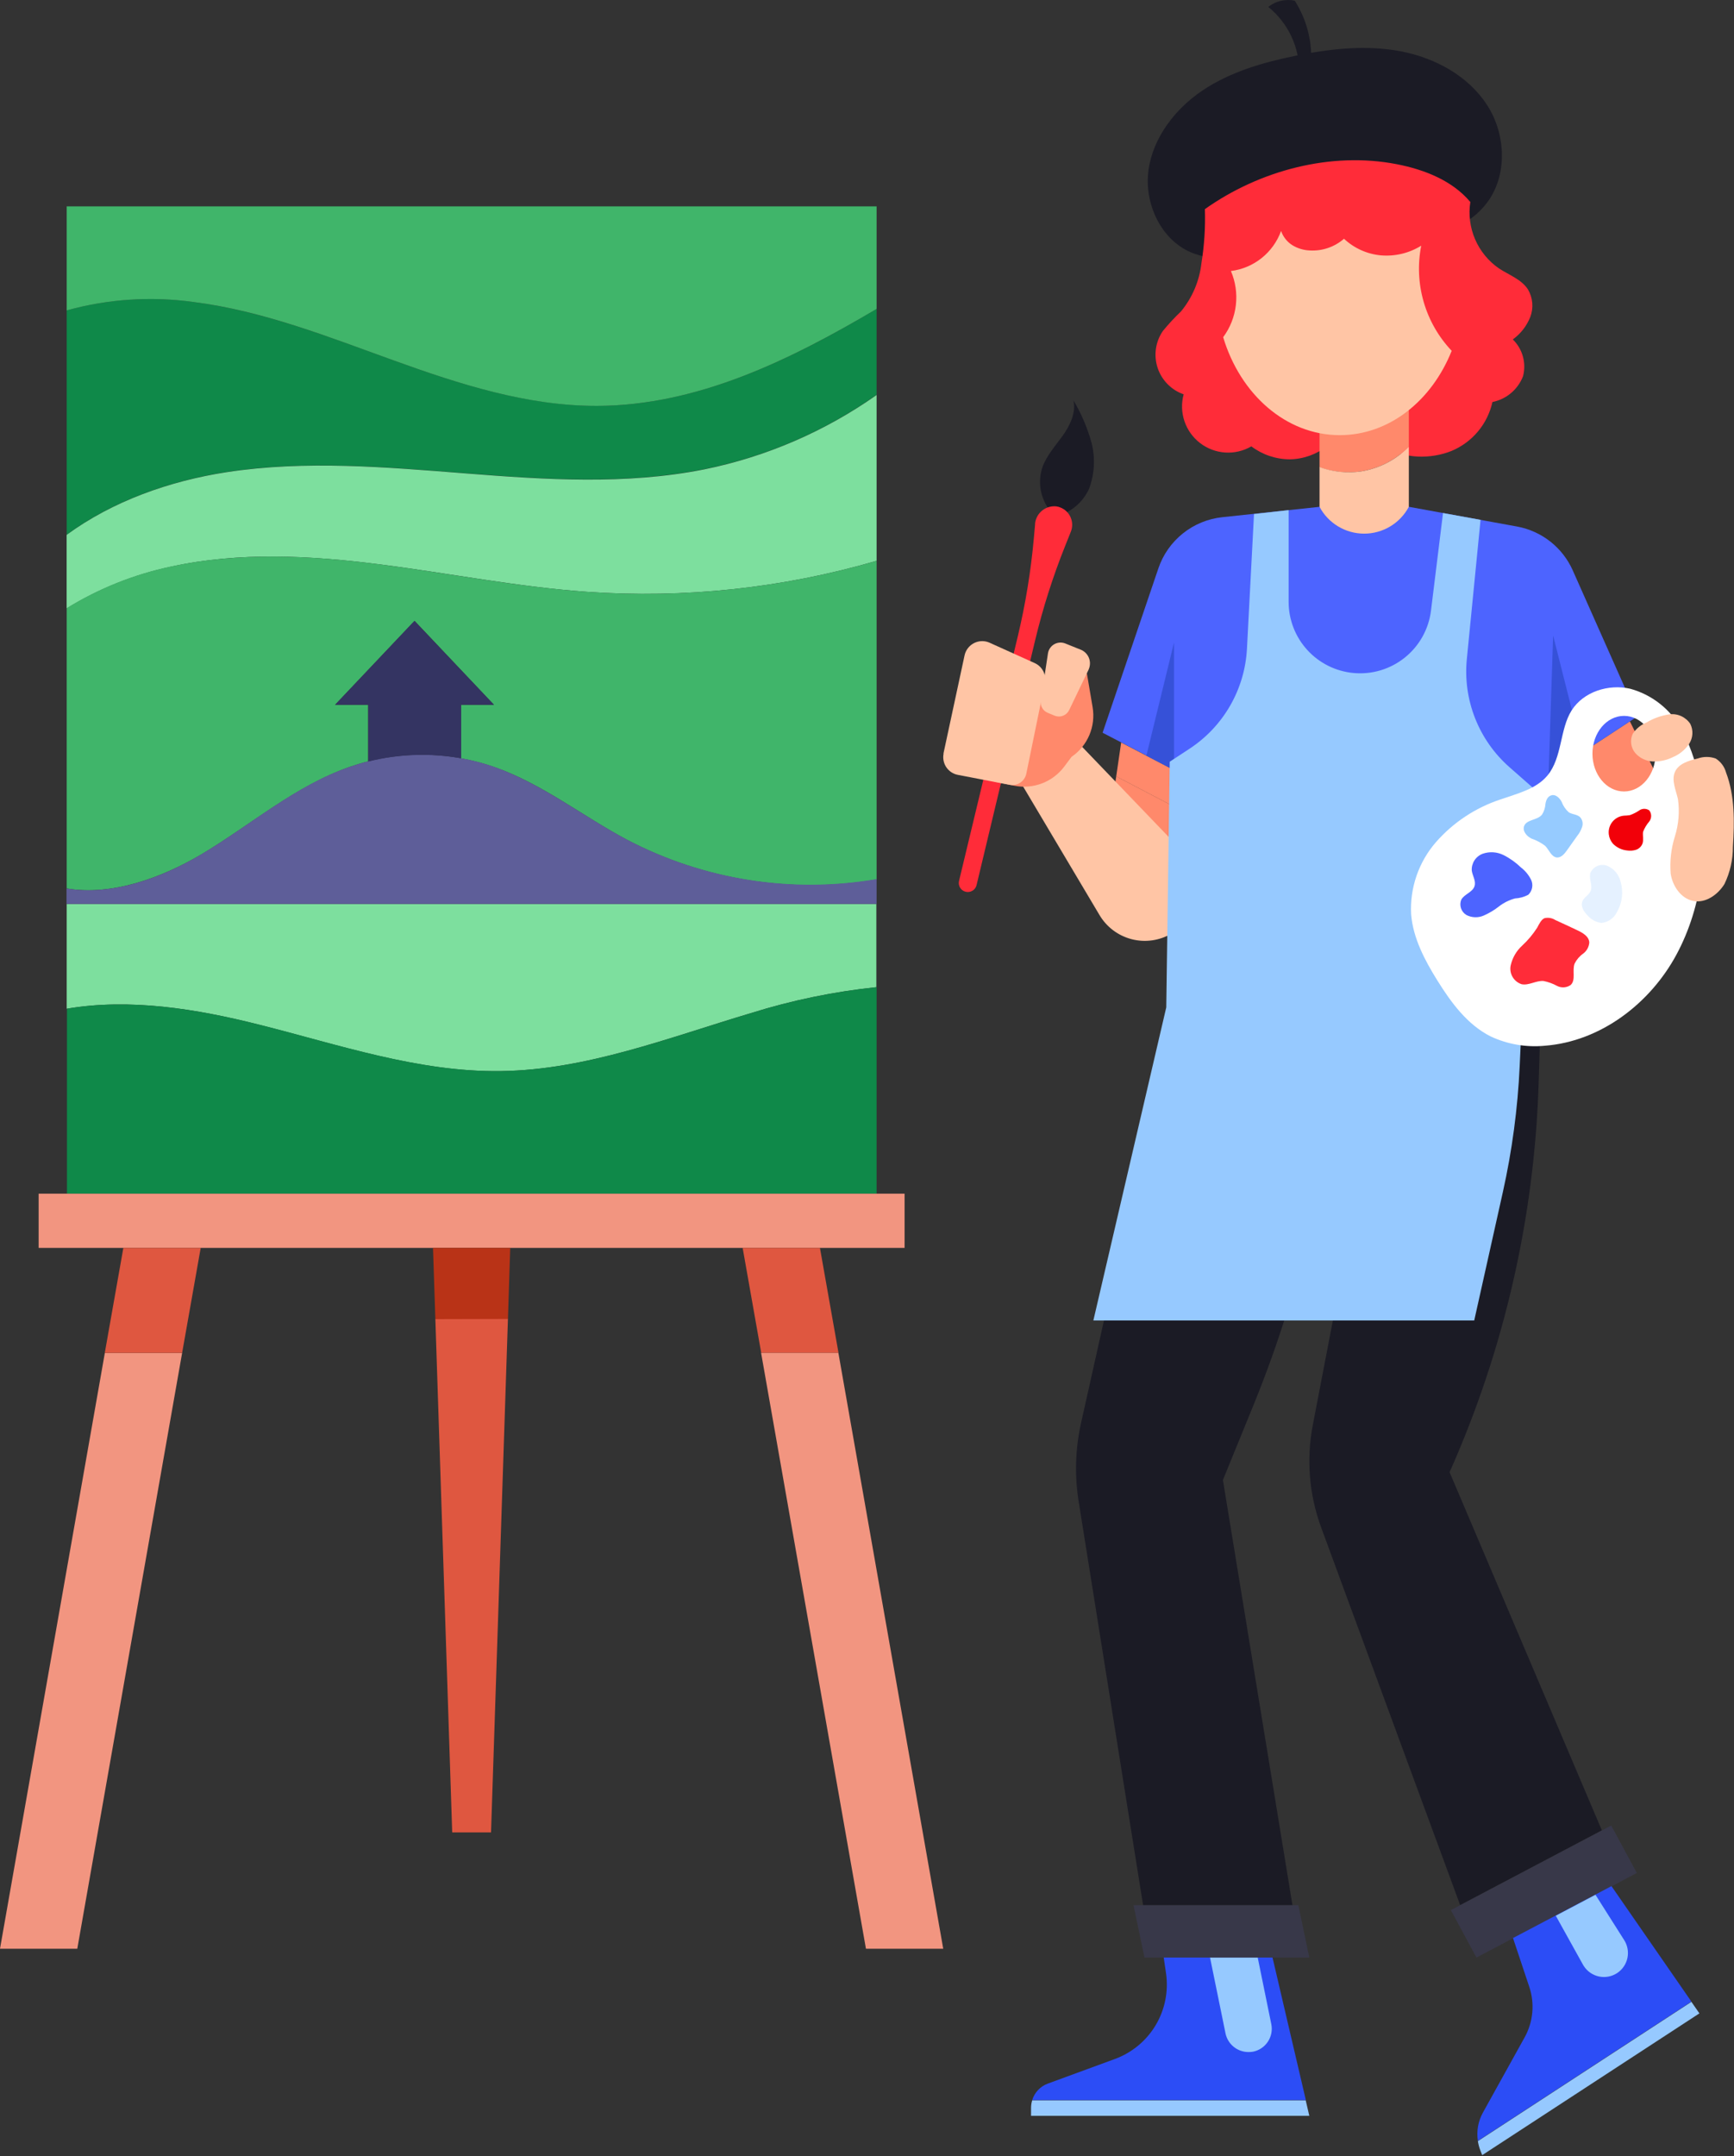 <svg width="280" height="348" viewBox="0 0 280 348" fill="none" xmlns="http://www.w3.org/2000/svg">
<rect x="0" y="0" width="280" height="348" fill="#333333" stroke="none"/>
<g clip-path="url(#clip0)">
<path d="M75.2 76.382C88.06 77.382 101.11 78.242 113.76 75.712C123.756 73.684 133.22 69.598 141.55 63.712V49.862C127.49 58.202 112.55 65.462 96.43 65.512C85.17 65.512 74.22 62.032 63.63 58.202C53.04 54.372 42.45 50.202 31.28 48.752C24.423 47.793 17.442 48.252 10.77 50.102V86.302C18.22 80.832 27.39 77.602 36.6 76.182C49.35 74.222 62.34 75.372 75.2 76.382Z" fill="#0F8949"/>
<path d="M31.28 48.752C42.45 50.172 53.05 54.382 63.64 58.202C74.23 62.022 85.17 65.542 96.44 65.512C112.58 65.452 127.44 58.202 141.55 49.862V33.312H10.77V50.102C17.442 48.252 24.423 47.792 31.28 48.752V48.752Z" fill="#40B56A"/>
<path d="M61.26 91.082C72.44 92.502 83.53 94.722 94.78 95.522C110.543 96.628 126.377 94.935 141.55 90.522V63.752C133.215 69.63 123.753 73.716 113.76 75.752C101.11 78.282 88.06 77.422 75.2 76.412C62.34 75.402 49.35 74.252 36.6 76.212C27.39 77.632 18.21 80.872 10.76 86.332V98.202C15.947 95.004 21.648 92.723 27.61 91.462C38.63 89.042 50.11 89.662 61.26 91.082Z" fill="#7DDF9E"/>
<path d="M32.5 137.912C40.5 133.142 47.75 126.792 56.58 123.742C57.51 123.422 58.47 123.132 59.43 122.892V113.752H54.11L66.95 100.212L79.76 113.752H74.4V122.392C76.252 122.719 78.074 123.194 79.85 123.812C87.54 126.502 94.05 131.722 101.24 135.542C113.614 142.031 127.774 144.283 141.55 141.952V90.522C126.377 94.936 110.543 96.629 94.78 95.522C83.53 94.722 72.44 92.522 61.26 91.082C50.08 89.642 38.63 89.082 27.61 91.432C21.652 92.692 15.955 94.969 10.77 98.162V143.402C18.05 144.612 25.96 141.752 32.5 137.912Z" fill="#40B56A"/>
<path d="M10.77 145.892V162.812C20.91 161.082 31.69 162.812 41.77 165.372C54.69 168.612 67.56 173.072 80.88 172.882C94.74 172.682 107.95 167.482 121.24 163.522C127.84 161.454 134.631 160.05 141.51 159.332V145.892H10.77Z" fill="#7DDF9E"/>
<path d="M80.92 172.882C67.6 173.072 54.73 168.612 41.81 165.372C31.69 162.832 20.91 161.082 10.81 162.812V192.662H141.55V159.332C134.667 160.05 127.874 161.454 121.27 163.522C107.99 167.482 94.78 172.682 80.92 172.882Z" fill="#0F8949"/>
<path d="M101.24 135.522C94.04 131.702 87.54 126.522 79.85 123.792C78.074 123.174 76.252 122.699 74.4 122.372C69.419 121.49 64.308 121.667 59.4 122.892C58.4 123.132 57.48 123.422 56.55 123.742C47.72 126.742 40.5 133.142 32.47 137.912C25.93 141.782 18.02 144.612 10.74 143.402V145.892H141.55V141.892C127.778 144.236 113.618 141.998 101.24 135.522Z" fill="#5E5E99"/>
<path d="M79.76 113.752L66.92 100.212L54.11 113.752H59.47V122.912C64.378 121.687 69.489 121.51 74.47 122.392V113.752H79.76Z" fill="#343462"/>
<path d="M146.07 192.662H6.24V201.412H146.07V192.662Z" fill="#F29580"/>
<path d="M0 314.532H12.48L29.41 218.362H16.93L0 314.532Z" fill="#F29580"/>
<path d="M19.92 201.412L16.92 218.362H29.41L32.41 201.412H19.92Z" fill="#DF5740"/>
<path d="M132.4 201.412H119.92L122.92 218.362H135.4L132.4 201.412Z" fill="#DF5740"/>
<path d="M122.9 218.362L139.83 314.532H152.31L135.38 218.362H122.9Z" fill="#F29580"/>
<path d="M82.39 201.412H69.92L70.3 212.922H82.02L82.39 201.412Z" fill="#B93317"/>
<path d="M70.3 212.912L73.02 295.752H79.29L82.02 212.882L70.3 212.912Z" fill="#DF5740"/>
<path d="M211.653 10.915C212.026 7.127 211.117 3.324 209.073 0.115C208.33 -0.045 207.561 -0.038 206.821 0.135C206.081 0.308 205.388 0.642 204.793 1.115C206.38 2.394 207.655 4.018 208.521 5.863C209.387 7.708 209.822 9.726 209.793 11.765C210.343 11.425 211.063 11.255 211.653 10.915Z" fill="#1B1B25"/>
<path d="M239.933 32.955C236.063 37.825 229.183 38.804 222.993 39.425L202.693 41.425C199.193 41.775 195.523 42.105 192.293 40.724C187.383 38.624 184.723 32.724 185.453 27.465C186.183 22.204 189.753 17.564 194.203 14.585C198.653 11.604 203.903 10.085 209.133 9.015C214.703 7.875 220.463 7.215 226.053 8.255C231.643 9.295 237.053 12.194 240.143 16.974C243.233 21.755 243.473 28.515 239.933 32.955Z" fill="#1B1B25"/>
<path d="M180.243 125.304L179.593 129.804L189.593 137.664V130.194L180.243 125.304Z" fill="#FF896B"/>
<path d="M189.573 124.294L181.043 119.844L180.243 125.314L189.573 130.194V124.294Z" fill="#FF896B"/>
<path d="M170.433 83.365C169.346 82.391 168.567 81.12 168.192 79.71C167.817 78.299 167.863 76.81 168.323 75.424C169.003 73.504 170.433 71.965 171.613 70.305C172.793 68.644 173.773 66.624 173.343 64.635C174.635 66.799 175.625 69.131 176.283 71.564C176.879 73.981 176.736 76.52 175.873 78.855C175.372 79.973 174.621 80.961 173.678 81.743C172.734 82.525 171.624 83.079 170.433 83.365Z" fill="#1B1B25"/>
<path d="M170.603 81.735C169.782 81.639 168.957 81.872 168.308 82.384C167.66 82.896 167.24 83.644 167.143 84.465C167.143 84.515 167.143 84.565 167.143 84.615L166.943 86.855C166.463 92.176 165.601 97.457 164.363 102.655L154.863 142.175C154.817 142.361 154.808 142.555 154.838 142.745C154.867 142.935 154.934 143.117 155.035 143.28C155.135 143.444 155.267 143.586 155.423 143.699C155.579 143.811 155.756 143.891 155.943 143.935V143.935C156.129 143.979 156.321 143.987 156.51 143.956C156.699 143.926 156.88 143.859 157.042 143.758C157.205 143.658 157.346 143.527 157.458 143.371C157.569 143.216 157.649 143.041 157.693 142.855V142.855L167.153 103.335C168.4 98.137 170.024 93.036 172.013 88.075L172.913 85.825C173.061 85.458 173.135 85.066 173.131 84.671C173.127 84.276 173.045 83.886 172.89 83.523C172.735 83.159 172.509 82.83 172.227 82.554C171.944 82.278 171.61 82.061 171.243 81.915C171.038 81.827 170.823 81.767 170.603 81.735V81.735Z" fill="#FF2C39"/>
<path d="M164.303 125.424L177.533 147.674C178.1 148.637 178.852 149.478 179.744 150.15C180.637 150.822 181.654 151.311 182.736 151.59C183.818 151.869 184.944 151.931 186.05 151.774C187.157 151.617 188.221 151.243 189.183 150.674L189.363 150.564C191.271 149.364 192.624 147.455 193.125 145.257C193.626 143.06 193.233 140.753 192.033 138.844C191.725 138.336 191.366 137.861 190.963 137.424L172.523 118.234L164.303 125.424Z" fill="#FFC5A5"/>
<path d="M175.173 106.724L176.433 114.154C176.689 115.673 176.504 117.234 175.902 118.651C175.299 120.069 174.304 121.285 173.033 122.154V122.154L171.833 123.754C170.92 124.964 169.687 125.893 168.273 126.436C166.858 126.978 165.32 127.113 163.833 126.824L160.563 126.174L165.683 110.864L175.173 106.724Z" fill="#FF896B"/>
<path d="M152.353 121.595L155.753 105.785C155.916 105.029 156.371 104.37 157.02 103.95C157.668 103.53 158.457 103.384 159.213 103.545C159.412 103.587 159.607 103.65 159.793 103.735L167.083 107.025C167.681 107.295 168.17 107.761 168.468 108.347C168.766 108.932 168.856 109.601 168.723 110.245L165.723 124.885C165.6 125.475 165.25 125.993 164.749 126.327C164.247 126.662 163.635 126.787 163.043 126.675L154.673 125.065C154.297 124.994 153.94 124.85 153.62 124.64C153.301 124.431 153.026 124.16 152.811 123.844C152.597 123.529 152.446 123.173 152.37 122.799C152.293 122.425 152.29 122.04 152.363 121.665L152.353 121.595Z" fill="#FFC5A5"/>
<path d="M168.073 113.045L169.223 105.445C169.309 104.909 169.603 104.429 170.041 104.108C170.479 103.788 171.026 103.654 171.563 103.735C171.706 103.757 171.847 103.794 171.983 103.845L174.473 104.845C174.765 104.956 175.033 105.125 175.26 105.34C175.487 105.556 175.67 105.814 175.797 106.1C175.924 106.386 175.994 106.695 176.002 107.008C176.009 107.321 175.955 107.632 175.843 107.925L175.773 108.105L172.643 114.615C172.439 115.033 172.084 115.358 171.65 115.525C171.216 115.692 170.734 115.688 170.303 115.515L169.173 115.045C168.789 114.887 168.47 114.602 168.27 114.238C168.07 113.875 168 113.453 168.073 113.045Z" fill="#FFC5A5"/>
<path d="M263.183 116.425L268.803 127.725L249.653 137.485L250.063 125.045L263.183 116.425Z" fill="#FF896B"/>
<path d="M264.433 115.615L253.973 92.085C253.164 90.258 251.921 88.656 250.353 87.419C248.784 86.182 246.937 85.346 244.973 84.985L227.523 81.805H213.073L197.393 83.475C195.056 83.72 192.839 84.631 191.005 86.098C189.17 87.566 187.795 89.529 187.043 91.755L178.043 118.265L189.583 124.265V162.535H248.863L250.093 125.015L264.433 115.615Z" fill="#4D64FF"/>
<path d="M240.993 64.885C240.607 66.635 239.804 68.268 238.654 69.643C237.503 71.018 236.038 72.096 234.383 72.785C231.063 74.115 226.713 74.105 223.763 72.085C222.457 73.228 220.774 73.846 219.039 73.818C217.304 73.79 215.641 73.119 214.373 71.935C212.646 73.321 210.507 74.095 208.293 74.135C206.044 74.134 203.857 73.4 202.063 72.045C200.785 72.787 199.315 73.132 197.84 73.037C196.366 72.942 194.953 72.41 193.781 71.51C192.609 70.609 191.732 69.38 191.26 67.98C190.789 66.579 190.744 65.07 191.133 63.645C190.15 63.303 189.259 62.739 188.53 61.996C187.8 61.254 187.251 60.354 186.926 59.365C186.601 58.377 186.509 57.326 186.655 56.296C186.802 55.266 187.185 54.283 187.773 53.425C188.684 52.312 189.662 51.257 190.703 50.265C192.532 48.045 193.679 45.343 194.003 42.485C194.469 39.599 194.656 36.676 194.563 33.755C203.393 27.495 214.923 24.435 225.563 26.505C230.013 27.375 234.513 29.135 237.423 32.605C237.11 34.642 237.377 36.727 238.192 38.621C239.007 40.514 240.338 42.141 242.033 43.315C243.663 44.385 245.663 45.075 246.723 46.705C247.118 47.371 247.357 48.119 247.423 48.891C247.488 49.663 247.379 50.441 247.103 51.165C246.527 52.616 245.549 53.872 244.283 54.785C245.059 55.54 245.62 56.488 245.91 57.532C246.2 58.575 246.208 59.677 245.933 60.725C245.527 61.779 244.862 62.713 243.998 63.44C243.134 64.168 242.1 64.665 240.993 64.885Z" fill="#FF2C39"/>
<path d="M219.793 76.085C222.722 75.612 225.422 74.21 227.493 72.085V62.425H213.073V75.425C215.223 76.201 217.533 76.427 219.793 76.085V76.085Z" fill="#FF896B"/>
<path d="M219.793 76.085C217.529 76.415 215.219 76.174 213.073 75.385V81.805C213.769 83.112 214.808 84.205 216.078 84.967C217.348 85.729 218.801 86.132 220.283 86.132C221.764 86.132 223.217 85.729 224.487 84.967C225.757 84.205 226.796 83.112 227.493 81.805V72.095C225.421 74.216 222.721 75.615 219.793 76.085V76.085Z" fill="#FFC5A5"/>
<path d="M229.493 39.654C227.542 40.866 225.251 41.414 222.963 41.215C220.74 41.005 218.65 40.062 217.023 38.535C215.501 39.863 213.519 40.542 211.503 40.425C210.518 40.387 209.558 40.102 208.713 39.594C207.848 39.057 207.194 38.237 206.863 37.275C206.24 38.995 205.155 40.51 203.725 41.652C202.296 42.794 200.578 43.518 198.763 43.745C199.505 45.479 199.781 47.377 199.561 49.251C199.342 51.125 198.636 52.909 197.513 54.425C200.273 63.635 207.653 70.234 216.343 70.234C224.343 70.234 231.203 64.665 234.413 56.624C232.299 54.393 230.749 51.689 229.893 48.737C229.037 45.785 228.9 42.67 229.493 39.654V39.654Z" fill="#FFC5A5"/>
<path d="M189.573 103.715L185.113 121.975L189.573 124.295V103.715Z" fill="#3651D8"/>
<path d="M250.793 102.575L255.553 121.425L250.063 125.025L250.793 102.575Z" fill="#3651D8"/>
<path d="M189.573 162.565L174.573 229.635C173.634 233.818 173.501 238.142 174.183 242.375L184.583 307.505H208.703L197.473 238.875L202.373 226.875C206.581 216.59 209.855 205.947 212.153 195.075L214.933 181.885H221.223L211.993 229.975C210.924 235.521 211.391 241.254 213.343 246.555L235.783 307.495L258.663 295.425L234.073 237.615C242.885 217.837 247.769 196.536 248.453 174.895L248.833 162.545L189.573 162.565Z" fill="#1B1B25"/>
<path d="M183.033 307.505H209.653L211.423 315.955H184.803L183.033 307.505Z" fill="#383849"/>
<path d="M260.173 294.645L234.273 308.295L238.413 315.955L264.313 302.305L260.173 294.645Z" fill="#383849"/>
<path d="M205.483 315.955H187.913L188.283 318.475C188.706 321.37 188.122 324.323 186.63 326.841C185.137 329.358 182.826 331.287 180.083 332.305L169.183 336.305C168.588 336.525 168.052 336.88 167.617 337.342C167.182 337.803 166.859 338.358 166.673 338.965H210.863L205.483 315.955Z" fill="#2C4DF6"/>
<path d="M166.673 339.005C166.553 339.397 166.492 339.805 166.493 340.215V341.505H211.423L210.843 339.005H166.673Z" fill="#96C9FF"/>
<path d="M201.593 331.205C200.725 331.205 199.884 330.907 199.211 330.361C198.537 329.814 198.072 329.053 197.893 328.205L195.393 315.965H203.093L205.283 326.695C205.484 327.673 205.288 328.691 204.738 329.526C204.189 330.36 203.331 330.942 202.353 331.145C202.102 331.189 201.847 331.209 201.593 331.205Z" fill="#96C9FF"/>
<path d="M260.213 304.425L244.313 312.805L246.953 320.715C247.394 322.043 247.555 323.449 247.426 324.843C247.296 326.237 246.88 327.589 246.203 328.815L239.463 340.965C238.686 342.357 238.398 343.969 238.643 345.545L273.123 323.065L260.213 304.425Z" fill="#2C4DF6"/>
<path d="M238.643 345.585C238.724 346.108 238.861 346.621 239.053 347.115L239.343 347.845L274.413 324.965L273.123 323.104L238.643 345.585Z" fill="#96C9FF"/>
<path d="M257.633 305.825L262.273 313.145C262.817 314.005 263.002 315.045 262.787 316.04C262.572 317.035 261.974 317.906 261.123 318.465V318.465C260.696 318.743 260.218 318.935 259.718 319.029C259.217 319.123 258.702 319.117 258.204 319.012C257.705 318.907 257.232 318.705 256.811 318.417C256.391 318.129 256.031 317.761 255.753 317.335C255.7 317.262 255.653 317.185 255.613 317.105L251.223 309.205L257.633 305.825Z" fill="#96C9FF"/>
<path d="M208.083 82.335V97.135C208.083 100.011 209.158 102.785 211.097 104.91C213.035 107.036 215.698 108.36 218.563 108.625C221.549 108.902 224.527 108.004 226.862 106.122C229.198 104.24 230.708 101.522 231.073 98.545L233.013 82.805L239.073 83.905L236.863 106.335C236.535 109.589 236.99 112.875 238.188 115.919C239.387 118.963 241.294 121.677 243.753 123.835L247.453 127.085L245.393 172.085C245.076 178.913 244.17 185.702 242.683 192.375L238.053 213.125H176.553L188.323 162.595L188.883 122.945L192.083 120.845C194.784 119.073 197.031 116.691 198.641 113.891C200.251 111.09 201.18 107.95 201.353 104.725L202.493 82.965L208.083 82.335Z" fill="#96C9FF"/>
<path d="M274.653 127.865C274.28 124.282 273.203 120.809 271.483 117.645C270.611 116.069 269.433 114.684 268.018 113.572C266.603 112.459 264.979 111.64 263.243 111.165C259.743 110.365 255.693 111.635 253.773 114.675C251.853 117.715 252.283 122.275 249.873 125.175C248.023 127.395 244.983 128.085 242.253 129.045C238.238 130.376 234.651 132.754 231.863 135.935C229.072 139.15 227.638 143.323 227.863 147.575C228.183 151.435 230.063 154.985 232.113 158.275C234.333 161.835 236.943 165.385 240.693 167.275C243.421 168.554 246.443 169.075 249.443 168.785C258.443 168.105 266.443 161.985 270.703 154.085C274.963 146.185 275.913 136.765 274.653 127.865ZM262.243 127.745C259.423 127.745 257.143 125.015 257.143 121.645C257.143 118.275 259.423 115.545 262.243 115.545C265.063 115.545 267.333 118.285 267.333 121.645C267.333 125.005 265.053 127.745 262.243 127.745Z" fill="white"/>
<path d="M246.103 133.345C245.823 134.145 246.523 134.965 247.283 135.345C248.085 135.615 248.838 136.013 249.513 136.525C250.163 137.195 250.513 138.355 251.453 138.405C252.113 138.405 252.603 137.835 252.983 137.305L254.683 134.915C255.039 134.479 255.31 133.98 255.483 133.445C255.57 133.176 255.584 132.888 255.522 132.612C255.461 132.336 255.326 132.081 255.133 131.875C254.643 131.425 253.873 131.465 253.313 131.105C252.797 130.64 252.402 130.056 252.163 129.405C251.833 128.795 251.223 128.185 250.553 128.355C249.883 128.525 249.653 129.155 249.553 129.755C249.517 130.365 249.328 130.957 249.003 131.475C248.243 132.425 246.503 132.235 246.103 133.345Z" fill="#96CBFF"/>
<path d="M238.103 143.025C237.783 144.025 236.463 144.305 235.963 145.205C235.78 145.649 235.764 146.144 235.916 146.599C236.069 147.054 236.38 147.44 236.793 147.685C237.222 147.906 237.695 148.029 238.178 148.044C238.66 148.06 239.14 147.968 239.583 147.775C240.466 147.389 241.296 146.892 242.053 146.295C242.817 145.704 243.69 145.269 244.623 145.015C245.373 144.974 246.107 144.773 246.773 144.425C247.094 144.123 247.312 143.728 247.397 143.296C247.481 142.863 247.427 142.415 247.243 142.015C246.856 141.231 246.295 140.547 245.603 140.015C244.773 139.209 243.826 138.534 242.793 138.015C242.274 137.755 241.709 137.601 241.13 137.563C240.551 137.526 239.971 137.604 239.423 137.795C238.879 137.998 238.414 138.369 238.096 138.855C237.778 139.341 237.622 139.915 237.653 140.495C237.753 141.325 238.373 142.175 238.103 143.025Z" fill="#4D64FF"/>
<path d="M248.223 149.725C247.541 150.792 246.724 151.767 245.793 152.625C244.854 153.483 244.204 154.612 243.933 155.855C243.811 156.484 243.924 157.137 244.25 157.69C244.576 158.242 245.093 158.656 245.703 158.855C246.873 159.095 248.033 158.245 249.233 158.335C249.999 158.485 250.737 158.751 251.423 159.125C251.769 159.306 252.159 159.388 252.549 159.361C252.939 159.335 253.314 159.201 253.633 158.975C254.503 158.145 253.833 156.645 254.263 155.525C254.581 154.887 255.051 154.337 255.633 153.925C255.92 153.713 256.159 153.442 256.331 153.129C256.504 152.817 256.607 152.471 256.633 152.115C256.573 151.115 255.563 150.555 254.633 150.115C253.473 149.565 252.313 149.025 251.143 148.495C250.888 148.33 250.602 148.219 250.303 148.168C250.004 148.116 249.698 148.125 249.403 148.195C248.863 148.425 248.543 149.135 248.223 149.725Z" fill="#FF2C39"/>
<path d="M261.093 147.225C261.519 146.491 261.792 145.678 261.895 144.836C261.998 143.994 261.929 143.139 261.693 142.325C261.558 141.748 261.288 141.212 260.906 140.76C260.523 140.308 260.039 139.953 259.493 139.725C259.229 139.629 258.949 139.587 258.668 139.601C258.388 139.614 258.113 139.682 257.86 139.802C257.606 139.922 257.378 140.091 257.19 140.299C257.002 140.507 256.857 140.75 256.763 141.015C256.763 141.015 256.763 141.105 256.763 141.145C256.623 142.035 257.193 142.985 256.843 143.815C256.563 144.475 255.773 144.815 255.513 145.495C255.193 146.315 255.783 147.195 256.403 147.805C256.964 148.443 257.739 148.856 258.583 148.965C259.115 148.915 259.626 148.729 260.066 148.424C260.506 148.119 260.859 147.706 261.093 147.225V147.225Z" fill="#E5F1FF"/>
<path d="M265.233 136.125C265.423 135.535 265.233 134.885 265.313 134.275C265.547 133.662 265.886 133.093 266.313 132.595C266.512 132.337 266.62 132.02 266.62 131.695C266.62 131.369 266.512 131.052 266.313 130.795C266.077 130.634 265.798 130.548 265.513 130.548C265.227 130.548 264.948 130.634 264.713 130.795C264.242 131.116 263.731 131.375 263.193 131.565C262.862 131.616 262.528 131.646 262.193 131.655C261.836 131.691 261.491 131.797 261.176 131.968C260.861 132.139 260.584 132.371 260.359 132.65C260.135 132.929 259.969 133.25 259.87 133.594C259.771 133.939 259.741 134.299 259.783 134.655C259.847 135.217 260.081 135.747 260.453 136.175C261.055 136.792 261.855 137.178 262.713 137.265C263.208 137.344 263.715 137.306 264.193 137.155C264.432 137.072 264.65 136.936 264.83 136.758C265.01 136.58 265.148 136.363 265.233 136.125Z" fill="#F20009"/>
<path d="M270.473 124.565C269.853 125.955 270.643 127.565 270.953 129.005C271.232 131.017 271.061 133.066 270.453 135.005C269.844 136.943 269.613 138.98 269.773 141.005C270.073 143.005 271.413 145.005 273.403 145.415C275.393 145.825 277.403 144.415 278.463 142.675C279.366 140.804 279.831 138.752 279.823 136.675C280.083 132.625 280.143 128.435 278.713 124.675C278.457 123.742 277.861 122.94 277.043 122.425C276.102 122.09 275.074 122.09 274.133 122.425C272.703 122.765 271.083 123.235 270.473 124.565Z" fill="#FFC5A5"/>
<path d="M272.943 116.835C273.197 117.345 273.313 117.913 273.278 118.481C273.243 119.05 273.058 119.6 272.743 120.075C272.098 121.023 271.191 121.763 270.133 122.205C269.142 122.694 268.047 122.934 266.943 122.905C266.39 122.887 265.847 122.756 265.348 122.518C264.849 122.281 264.404 121.943 264.043 121.525C263.691 121.098 263.467 120.58 263.398 120.031C263.329 119.482 263.417 118.925 263.653 118.425C264.202 117.602 264.986 116.965 265.903 116.595C267.029 115.925 268.276 115.483 269.573 115.295C270.222 115.213 270.881 115.313 271.477 115.585C272.072 115.857 272.58 116.29 272.943 116.835Z" fill="#FFC5A5"/>
</g>
<defs>
<clipPath id="clip0">
<rect width="279.969" height="347.845" fill="white"/>
</clipPath>
</defs>
</svg>
